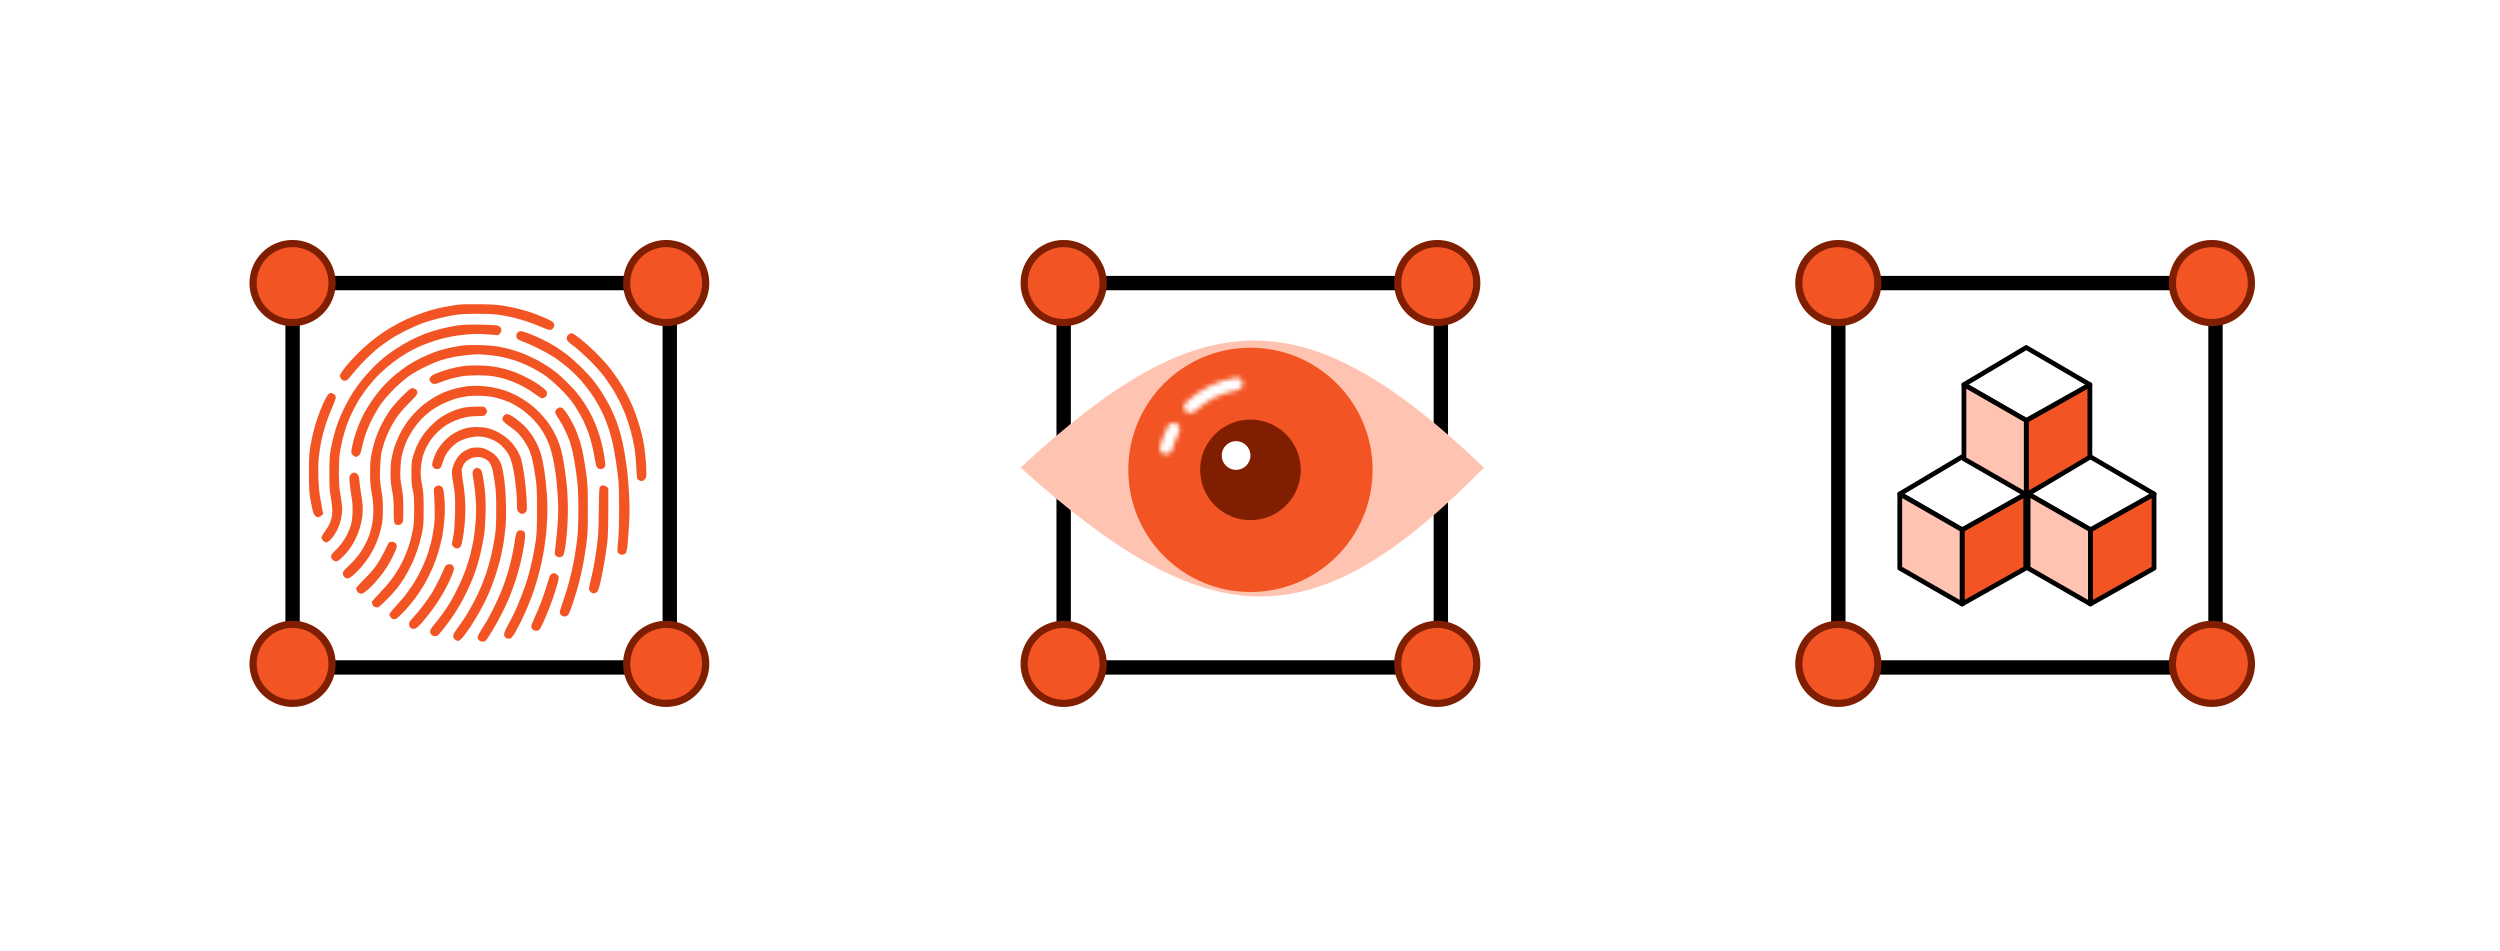 <svg width="526" height="200" viewBox="0 0 526 200" fill="none" xmlns="http://www.w3.org/2000/svg">
<rect width="526" height="200" fill="white"/>
<path fill-rule="evenodd" clip-rule="evenodd" d="M100.92 64.008C103.633 64.051 104.804 64.123 106.133 64.366C107.075 64.523 108.489 64.823 109.275 65.023C110.06 65.224 111.288 65.595 111.988 65.838C112.688 66.081 113.945 66.567 114.773 66.939C115.844 67.411 116.33 67.711 116.487 67.983C116.644 68.283 116.673 68.454 116.558 68.769C116.473 68.983 116.23 69.255 116.016 69.341C115.673 69.512 115.459 69.455 113.816 68.755C112.802 68.34 111.345 67.782 110.56 67.54C109.774 67.282 108.618 66.953 107.989 66.81C107.361 66.653 106.147 66.424 105.276 66.281C104.119 66.096 102.862 66.024 100.491 66.024C98.077 66.024 96.863 66.096 95.635 66.281C94.735 66.424 93.164 66.753 92.136 67.025C91.108 67.282 89.637 67.725 88.851 68.011C88.066 68.297 86.523 68.983 85.423 69.526C84.324 70.07 82.781 70.942 81.996 71.471C81.21 72 80.111 72.786 79.568 73.229C79.025 73.658 77.897 74.659 77.083 75.459C76.269 76.245 75.097 77.532 74.469 78.318C73.841 79.105 73.227 79.834 73.084 79.934C72.955 80.034 72.684 80.105 72.455 80.105C72.198 80.105 71.974 79.972 71.784 79.705C71.613 79.49 71.484 79.219 71.484 79.105C71.484 78.99 71.656 78.633 71.87 78.318C72.07 78.004 72.584 77.332 72.998 76.817C73.412 76.303 74.426 75.216 75.24 74.401C76.04 73.587 77.354 72.4 78.14 71.771C78.925 71.142 80.182 70.213 80.925 69.727C81.667 69.241 83.024 68.454 83.924 67.968C84.824 67.497 86.309 66.81 87.209 66.453C88.109 66.096 89.594 65.581 90.494 65.309C91.393 65.052 92.722 64.723 93.421 64.595C94.121 64.466 95.321 64.266 96.064 64.151C97.006 64.023 98.492 63.98 100.92 64.008ZM101.062 68.297C102.89 68.326 104.476 68.426 104.747 68.512C104.99 68.597 105.261 68.797 105.347 68.955C105.433 69.112 105.49 69.384 105.49 69.555C105.49 69.741 105.347 70.027 104.847 70.527L102.633 70.356C100.92 70.227 99.948 70.227 98.349 70.356C97.206 70.456 95.507 70.684 94.564 70.885C93.621 71.07 92.179 71.456 91.35 71.728C90.522 72 89.308 72.457 88.637 72.743C87.966 73.029 86.937 73.529 86.352 73.844C85.766 74.173 84.738 74.802 84.067 75.245C83.395 75.688 82.267 76.546 81.567 77.132C80.853 77.732 79.782 78.733 79.168 79.376C78.568 80.005 77.583 81.192 76.983 81.992C76.383 82.807 75.654 83.879 75.355 84.394C75.055 84.909 74.526 85.909 74.169 86.61C73.826 87.31 73.298 88.511 73.027 89.254C72.741 89.998 72.327 91.384 72.098 92.328C71.87 93.271 71.584 94.658 71.484 95.401C71.37 96.202 71.298 97.889 71.298 99.476C71.313 100.962 71.384 102.606 71.47 103.121C71.555 103.636 71.727 104.736 71.855 105.58C72.013 106.752 72.041 107.381 71.927 108.153C71.855 108.725 71.684 109.554 71.555 109.983C71.427 110.412 71.099 111.212 70.813 111.77C70.513 112.327 69.999 113.071 69.642 113.442C69.256 113.857 68.871 114.129 68.671 114.129C68.499 114.129 68.199 113.971 67.999 113.771C67.799 113.571 67.642 113.271 67.642 113.085C67.642 112.913 67.928 112.384 68.285 111.913C68.642 111.441 69.07 110.769 69.242 110.412C69.413 110.054 69.642 109.44 69.742 109.054C69.842 108.653 69.927 107.924 69.927 107.41C69.927 106.895 69.784 105.68 69.613 104.694C69.342 103.192 69.299 102.378 69.299 99.547C69.299 96.945 69.356 95.859 69.542 94.758C69.684 93.972 69.999 92.585 70.227 91.685C70.47 90.784 70.884 89.426 71.17 88.683C71.441 87.939 72.098 86.495 72.612 85.466C73.141 84.437 73.941 83.022 74.412 82.321C74.869 81.621 75.783 80.391 76.426 79.605C77.083 78.819 78.14 77.661 78.796 77.032C79.454 76.388 80.353 75.588 80.782 75.216C81.21 74.859 82.267 74.087 83.138 73.501C84.01 72.915 85.481 72.057 86.423 71.571C87.366 71.099 88.78 70.456 89.565 70.17C90.351 69.87 91.822 69.427 92.85 69.169C93.879 68.897 95.407 68.597 96.278 68.469C97.435 68.311 98.706 68.269 101.062 68.297ZM109.56 69.669C109.76 69.669 110.546 69.898 111.317 70.184C112.074 70.47 113.374 71.042 114.202 71.456C115.03 71.857 116.216 72.514 116.844 72.9C117.473 73.286 118.529 74.03 119.201 74.53C119.872 75.03 121.172 76.188 122.114 77.103C123.043 78.004 124.185 79.233 124.671 79.819C125.142 80.405 125.985 81.563 126.527 82.392C127.07 83.222 127.884 84.637 128.341 85.537C128.798 86.438 129.384 87.796 129.669 88.54C129.941 89.283 130.369 90.598 130.598 91.47C130.841 92.342 131.198 94.001 131.398 95.187C131.598 96.359 131.855 98.16 131.983 99.19C132.097 100.205 132.269 102.392 132.354 104.05C132.483 106.28 132.483 107.853 132.369 110.126C132.269 111.813 132.126 113.871 132.026 114.7C131.897 115.787 131.783 116.273 131.598 116.444C131.455 116.587 131.126 116.702 130.883 116.702C130.583 116.716 130.312 116.602 130.126 116.402C129.841 116.116 129.841 116.058 130.055 113.8C130.198 112.313 130.269 109.868 130.269 106.981C130.269 104.265 130.198 101.792 130.084 100.762C129.984 99.819 129.769 98.175 129.598 97.117C129.441 96.059 129.155 94.444 128.97 93.543C128.784 92.642 128.398 91.198 128.113 90.326C127.827 89.454 127.356 88.211 127.056 87.539C126.77 86.867 126.199 85.738 125.799 85.037C125.399 84.337 124.699 83.222 124.242 82.578C123.785 81.935 122.9 80.82 122.271 80.091C121.643 79.362 120.443 78.175 119.615 77.475C118.786 76.76 117.53 75.788 116.83 75.316C116.13 74.844 114.659 74.001 113.559 73.458C112.459 72.9 110.96 72.214 110.217 71.957C109.46 71.671 108.832 71.342 108.76 71.199C108.689 71.07 108.632 70.799 108.632 70.599C108.632 70.399 108.76 70.113 108.918 69.955C109.075 69.798 109.36 69.669 109.56 69.669ZM120.243 70.113C120.3 70.098 120.486 70.17 120.672 70.256C120.843 70.356 121.529 70.842 122.2 71.371C122.871 71.885 124.214 73.072 125.185 74.03C126.156 74.973 127.441 76.36 128.041 77.103C128.641 77.847 129.555 79.105 130.084 79.891C130.598 80.677 131.383 81.992 131.812 82.821C132.255 83.65 132.826 84.837 133.097 85.466C133.369 86.095 133.854 87.41 134.168 88.397C134.497 89.383 134.882 90.727 135.04 91.399C135.211 92.071 135.439 93.228 135.554 93.972C135.668 94.715 135.839 96.388 135.925 97.689C136.025 99.347 136.025 100.162 135.925 100.433C135.839 100.662 135.625 100.934 135.454 101.048C135.225 101.205 134.997 101.234 134.711 101.163C134.483 101.091 134.211 100.919 134.111 100.762C134.011 100.591 133.911 99.59 133.868 98.189C133.811 96.888 133.654 95.13 133.468 94.115C133.311 93.128 132.94 91.527 132.669 90.541C132.397 89.555 131.912 88.053 131.569 87.181C131.226 86.309 130.669 85.066 130.341 84.394C129.998 83.722 129.37 82.593 128.927 81.892C128.498 81.192 127.656 79.962 127.07 79.176C126.499 78.39 125.142 76.874 124.071 75.817C123 74.759 121.5 73.415 120.743 72.843C119.729 72.1 119.315 71.7 119.258 71.413C119.201 71.199 119.243 70.885 119.358 70.699C119.458 70.527 119.672 70.313 119.829 70.241C120 70.17 120.172 70.113 120.243 70.113ZM100.92 72.6C102.219 72.629 103.862 72.757 104.561 72.872C105.276 72.986 106.49 73.258 107.275 73.458C108.061 73.672 109.417 74.13 110.274 74.473C111.146 74.83 112.388 75.416 113.059 75.774C113.731 76.131 114.759 76.746 115.344 77.146C115.93 77.546 116.744 78.118 117.13 78.433C117.53 78.747 118.444 79.591 119.172 80.305C119.915 81.02 120.886 82.064 121.329 82.607C121.786 83.15 122.543 84.194 123 84.894C123.471 85.595 124.199 86.881 124.614 87.753C125.042 88.625 125.67 90.198 126.013 91.256C126.399 92.414 126.813 94.1 127.056 95.473C127.27 96.731 127.413 97.86 127.37 97.975C127.327 98.089 127.199 98.303 127.07 98.446C126.942 98.589 126.656 98.689 126.413 98.689C126.185 98.689 125.913 98.632 125.828 98.575C125.742 98.518 125.599 98.346 125.528 98.189C125.442 98.032 125.328 97.617 125.285 97.26C125.228 96.903 125.028 95.816 124.828 94.83C124.628 93.843 124.242 92.371 123.971 91.542C123.7 90.713 123.143 89.369 122.757 88.54C122.357 87.71 121.543 86.295 120.943 85.395C120.143 84.179 119.372 83.264 118.001 81.892C116.958 80.849 115.53 79.605 114.773 79.062C114.031 78.533 112.574 77.689 111.56 77.189C110.546 76.674 109.06 76.06 108.275 75.817C107.489 75.573 106.275 75.245 105.561 75.088C104.861 74.945 103.433 74.744 102.419 74.659C100.991 74.516 100.134 74.516 98.706 74.659C97.692 74.744 96.206 74.959 95.421 75.116C94.635 75.273 93.379 75.602 92.636 75.831C91.893 76.074 90.379 76.717 89.28 77.26C88.18 77.804 86.666 78.676 85.923 79.205C85.181 79.748 83.795 80.949 82.853 81.892C81.91 82.836 80.71 84.222 80.168 84.966C79.639 85.709 78.768 87.224 78.211 88.325C77.668 89.426 76.997 91.07 76.726 91.971C76.454 92.871 76.14 94.029 76.054 94.544C75.94 95.144 75.754 95.587 75.555 95.787C75.369 95.973 75.112 96.116 74.969 96.116C74.826 96.13 74.54 96.002 74.326 95.83C73.998 95.602 73.926 95.43 73.926 94.973C73.926 94.658 74.126 93.643 74.369 92.714C74.598 91.799 75.097 90.341 75.44 89.469C75.797 88.597 76.354 87.41 76.668 86.824C76.997 86.238 77.683 85.109 78.225 84.322C78.754 83.536 79.725 82.278 80.382 81.535C81.053 80.791 82.224 79.633 83.01 78.99C83.781 78.333 85.009 77.403 85.709 76.932C86.423 76.46 87.766 75.702 88.708 75.245C89.651 74.787 91.108 74.173 91.965 73.901C92.807 73.615 94.15 73.258 94.964 73.1C95.764 72.943 96.906 72.743 97.492 72.671C98.077 72.6 99.62 72.572 100.92 72.6ZM101.062 76.903C102.305 76.932 103.705 77.075 104.561 77.246C105.347 77.403 106.532 77.704 107.204 77.904C107.875 78.104 109.132 78.604 109.989 79.019C110.86 79.433 112.045 80.077 112.631 80.448C113.216 80.834 113.988 81.377 114.33 81.663C114.673 81.949 115.002 82.307 115.059 82.464C115.116 82.621 115.102 82.907 115.045 83.107C114.973 83.307 114.759 83.55 114.559 83.65C114.359 83.736 114.116 83.822 114.031 83.822C113.931 83.822 113.331 83.45 112.702 82.993C112.074 82.521 111.046 81.864 110.417 81.506C109.789 81.163 108.789 80.677 108.203 80.434C107.618 80.191 106.69 79.862 106.133 79.691C105.59 79.533 104.561 79.305 103.847 79.176C103.09 79.047 101.719 78.962 100.491 78.962C99.277 78.962 97.892 79.047 97.135 79.176C96.435 79.305 95.407 79.519 94.85 79.676C94.307 79.834 93.364 80.148 92.779 80.391C92.193 80.634 91.522 80.82 91.293 80.791C91.036 80.763 90.765 80.591 90.579 80.348C90.337 80.034 90.308 79.891 90.422 79.576C90.508 79.362 90.822 79.033 91.136 78.862C91.451 78.676 92.379 78.318 93.207 78.047C94.036 77.775 95.192 77.46 95.778 77.332C96.364 77.203 97.335 77.032 97.92 76.96C98.506 76.889 99.92 76.86 101.062 76.903ZM100.92 81.192C101.662 81.235 102.862 81.363 103.562 81.478C104.276 81.606 105.433 81.892 106.133 82.135C106.847 82.364 108.032 82.879 108.775 83.264C109.517 83.65 110.674 84.38 111.345 84.88C112.017 85.38 113.016 86.267 113.559 86.838C114.116 87.424 114.845 88.282 115.202 88.754C115.544 89.226 116.087 90.069 116.401 90.612C116.701 91.156 117.144 92.071 117.373 92.614C117.601 93.157 117.944 94.201 118.129 94.901C118.315 95.602 118.644 97.317 118.829 98.689C119.029 100.062 119.258 102.063 119.343 103.121C119.415 104.179 119.486 106.023 119.486 107.195C119.486 108.382 119.415 110.212 119.343 111.269C119.272 112.327 119.101 113.943 118.972 114.843C118.829 115.887 118.658 116.616 118.501 116.845C118.344 117.059 118.072 117.216 117.83 117.245C117.572 117.274 117.273 117.188 117.058 117.016C116.787 116.802 116.701 116.602 116.73 116.244C116.744 115.987 116.858 115.001 116.973 114.057C117.101 113.114 117.273 111.212 117.358 109.84C117.473 108.053 117.473 106.566 117.358 104.622C117.273 103.135 117.101 101.134 116.987 100.19C116.858 99.247 116.601 97.674 116.401 96.688C116.187 95.702 115.844 94.386 115.616 93.757C115.387 93.128 114.945 92.156 114.659 91.613C114.359 91.07 113.831 90.226 113.488 89.755C113.145 89.283 112.388 88.411 111.788 87.825C111.188 87.224 110.089 86.338 109.346 85.852C108.603 85.366 107.546 84.766 106.989 84.537C106.447 84.308 105.376 83.951 104.633 83.751C103.605 83.465 102.805 83.35 101.348 83.293C100.134 83.236 98.977 83.279 98.206 83.393C97.535 83.479 96.449 83.722 95.778 83.908C95.107 84.108 93.921 84.58 93.136 84.951C92.35 85.337 91.193 86.024 90.565 86.495C89.937 86.967 89.008 87.796 88.508 88.339C88.008 88.883 87.237 89.869 86.794 90.541C86.352 91.213 85.752 92.299 85.481 92.971C85.195 93.643 84.824 94.73 84.652 95.401C84.424 96.245 84.309 97.231 84.252 98.618C84.181 100.348 84.21 100.877 84.509 102.478C84.795 104.022 84.852 104.808 84.852 107.081C84.852 109.726 84.838 109.84 84.538 110.14C84.367 110.326 84.038 110.469 83.795 110.469C83.552 110.483 83.253 110.369 83.11 110.226C82.881 109.997 82.853 109.668 82.838 107.438C82.838 105.38 82.767 104.579 82.496 103.192C82.239 101.906 82.167 101.005 82.167 99.547C82.167 98.361 82.253 97.145 82.396 96.402C82.524 95.73 82.796 94.672 82.996 94.043C83.21 93.414 83.624 92.356 83.938 91.685C84.252 91.013 84.881 89.926 85.323 89.269C85.766 88.597 86.566 87.61 87.08 87.053C87.594 86.495 88.466 85.666 89.008 85.223C89.551 84.78 90.536 84.079 91.208 83.679C91.879 83.279 92.907 82.75 93.493 82.507C94.078 82.264 95.178 81.921 95.921 81.721C96.663 81.535 97.792 81.32 98.42 81.249C99.049 81.192 100.177 81.163 100.92 81.192ZM86.723 81.678C86.952 81.663 87.294 81.778 87.48 81.921C87.694 82.092 87.823 82.321 87.823 82.607C87.837 82.964 87.552 83.307 86.052 84.823C84.895 85.981 83.952 87.081 83.367 87.968C82.867 88.711 82.181 89.912 81.853 90.612C81.51 91.313 81.067 92.414 80.867 93.043C80.668 93.672 80.396 94.644 80.268 95.187C80.139 95.759 80.01 97.217 79.968 98.618C79.896 100.748 79.925 101.277 80.225 102.978C80.482 104.45 80.567 105.423 80.567 107.124C80.553 108.696 80.482 109.697 80.31 110.555C80.168 111.227 79.853 112.327 79.625 113.028C79.396 113.714 78.982 114.743 78.697 115.301C78.411 115.873 77.897 116.759 77.554 117.274C77.225 117.788 76.54 118.689 76.04 119.275C75.54 119.861 74.755 120.647 74.312 121.019C73.869 121.405 73.355 121.705 73.184 121.705C72.998 121.705 72.727 121.619 72.57 121.519C72.412 121.405 72.241 121.148 72.184 120.948C72.112 120.733 72.141 120.433 72.213 120.276C72.298 120.118 72.655 119.718 73.027 119.375C73.384 119.046 73.955 118.489 74.298 118.131C74.626 117.774 75.169 117.131 75.497 116.702C75.826 116.273 76.369 115.401 76.711 114.772C77.054 114.143 77.483 113.185 77.683 112.628C77.882 112.07 78.154 111.041 78.297 110.34C78.454 109.554 78.554 108.382 78.554 107.338C78.554 106.123 78.454 105.079 78.211 103.764C77.94 102.263 77.868 101.434 77.868 99.476C77.868 97.56 77.94 96.717 78.182 95.473C78.354 94.601 78.697 93.286 78.925 92.542C79.168 91.799 79.696 90.512 80.082 89.683C80.482 88.854 81.225 87.539 81.753 86.753C82.381 85.809 83.31 84.708 84.509 83.493C85.98 82.021 86.395 81.678 86.723 81.678ZM69.613 82.678C69.699 82.678 69.927 82.75 70.113 82.836C70.284 82.936 70.47 83.079 70.527 83.165C70.584 83.25 70.641 83.479 70.641 83.679C70.641 83.879 70.313 84.78 69.913 85.68C69.499 86.581 68.899 88.182 68.556 89.212C68.213 90.255 67.771 91.899 67.585 92.857C67.385 93.829 67.157 95.416 67.057 96.402C66.957 97.531 66.928 99.09 66.985 100.619C67.028 101.963 67.185 103.721 67.342 104.551C67.499 105.38 67.699 106.523 67.999 108.153L67.614 108.496C67.385 108.682 67.085 108.839 66.928 108.839C66.771 108.839 66.485 108.696 66.3 108.51C66.071 108.301 65.881 107.862 65.728 107.195C65.6 106.638 65.4 105.58 65.257 104.836C65.071 103.779 65.014 102.621 65 99.619C65 96.516 65.057 95.444 65.257 94.186C65.4 93.314 65.671 91.971 65.857 91.184C66.043 90.398 66.4 89.14 66.642 88.397C66.9 87.653 67.328 86.495 67.599 85.823C67.871 85.151 68.299 84.237 68.528 83.793C68.77 83.35 69.07 82.921 69.199 82.836C69.328 82.75 69.513 82.678 69.613 82.678ZM100.248 85.552C101.919 85.537 101.919 85.537 102.205 85.924C102.376 86.152 102.505 86.424 102.505 86.538C102.505 86.653 102.376 86.924 102.205 87.139C101.934 87.525 101.876 87.539 100.562 87.539C99.82 87.539 98.706 87.639 98.106 87.768C97.492 87.882 96.506 88.182 95.921 88.425C95.335 88.654 94.464 89.083 93.993 89.369C93.521 89.655 92.693 90.312 92.15 90.827C91.608 91.341 90.936 92.114 90.636 92.542C90.351 92.971 89.908 93.729 89.651 94.215C89.408 94.715 89.08 95.587 88.908 96.145C88.751 96.745 88.58 97.846 88.537 98.689C88.466 99.919 88.523 100.519 88.794 101.977C89.094 103.536 89.137 104.193 89.137 107.124C89.137 110.097 89.094 110.669 88.794 112.127C88.608 113.028 88.208 114.543 87.894 115.487C87.594 116.43 87.009 117.903 86.58 118.775C86.166 119.647 85.495 120.89 85.081 121.562C84.652 122.234 84.024 123.163 83.667 123.635C83.295 124.107 82.296 125.222 81.424 126.108C80.567 126.98 79.711 127.738 79.539 127.781C79.353 127.824 79.054 127.795 78.854 127.709C78.654 127.624 78.425 127.395 78.354 127.166C78.268 126.952 78.24 126.68 78.268 126.566C78.311 126.451 79.011 125.679 79.825 124.85C80.639 124.021 81.753 122.734 82.31 121.991C82.867 121.248 83.61 120.118 83.967 119.489C84.338 118.86 84.895 117.731 85.209 116.988C85.538 116.244 85.98 115.015 86.195 114.271C86.423 113.528 86.723 112.27 86.866 111.484C87.08 110.383 87.137 109.397 87.137 107.195C87.137 104.865 87.08 104.107 86.852 103.121C86.623 102.177 86.566 101.391 86.566 99.547C86.566 97.503 86.609 97.031 86.894 96.045C87.08 95.416 87.423 94.444 87.666 93.9C87.909 93.357 88.394 92.442 88.751 91.899C89.094 91.356 89.879 90.398 90.479 89.769C91.079 89.154 91.95 88.382 92.422 88.039C92.893 87.71 93.693 87.224 94.207 86.967C94.721 86.71 95.492 86.381 95.921 86.224C96.349 86.066 97.121 85.866 97.635 85.752C98.149 85.652 99.32 85.552 100.248 85.552ZM117.772 85.695C117.815 85.695 118.001 85.723 118.201 85.781C118.444 85.852 118.844 86.338 119.529 87.396C120.058 88.225 120.772 89.569 121.129 90.398C121.472 91.227 121.929 92.485 122.128 93.186C122.343 93.886 122.657 95.344 122.843 96.402C123.028 97.46 123.3 99.261 123.442 100.405C123.642 102.035 123.7 103.493 123.685 107.267C123.685 111.37 123.642 112.399 123.371 114.457C123.2 115.773 122.885 117.702 122.685 118.732C122.486 119.775 122.1 121.534 121.814 122.634C121.529 123.735 120.957 125.665 120.529 126.923C120.015 128.467 119.658 129.296 119.443 129.468C119.272 129.611 118.958 129.725 118.744 129.711C118.515 129.711 118.201 129.568 118.044 129.382C117.815 129.153 117.758 128.953 117.801 128.638C117.844 128.41 118.201 127.28 118.601 126.137C119.001 124.993 119.586 123.063 119.886 121.848C120.2 120.633 120.629 118.703 120.829 117.559C121.029 116.416 121.314 114.557 121.443 113.414C121.6 111.999 121.686 110.112 121.686 107.481C121.7 105.251 121.614 102.864 121.514 101.834C121.414 100.848 121.2 99.247 121.057 98.26C120.9 97.274 120.657 95.888 120.5 95.187C120.358 94.487 120.086 93.486 119.915 92.971C119.743 92.457 119.301 91.399 118.929 90.612C118.558 89.826 118.001 88.797 117.672 88.325C117.358 87.853 117.015 87.31 116.93 87.11C116.787 86.853 116.787 86.653 116.901 86.395C116.987 86.195 117.201 85.966 117.373 85.866C117.558 85.781 117.73 85.695 117.772 85.695ZM106.675 87.11C106.804 87.11 107.161 87.224 107.461 87.382C107.746 87.525 108.475 88.025 109.06 88.497C109.646 88.968 110.417 89.655 110.76 90.055C111.103 90.441 111.617 91.113 111.917 91.542C112.202 91.971 112.688 92.8 112.974 93.371C113.259 93.929 113.645 94.958 113.859 95.644C114.059 96.345 114.373 97.932 114.559 99.19C114.745 100.448 114.973 102.606 115.059 103.979C115.173 105.437 115.202 107.381 115.145 108.625C115.102 109.797 114.987 111.47 114.902 112.342C114.816 113.214 114.588 114.843 114.402 115.987C114.216 117.131 113.831 118.96 113.545 120.061C113.274 121.162 112.759 122.906 112.431 123.921C112.088 124.936 111.474 126.58 111.06 127.566C110.646 128.553 109.989 129.997 109.603 130.783C109.203 131.569 108.632 132.641 108.332 133.17C108.018 133.713 107.632 134.214 107.461 134.3C107.275 134.385 106.989 134.414 106.818 134.371C106.632 134.328 106.39 134.185 106.275 134.071C106.161 133.956 106.061 133.656 106.061 133.427C106.061 133.17 106.39 132.398 106.875 131.526C107.318 130.726 107.975 129.425 108.346 128.638C108.718 127.852 109.375 126.28 109.817 125.136C110.246 123.992 110.846 122.263 111.131 121.276C111.403 120.29 111.831 118.589 112.06 117.488C112.288 116.387 112.588 114.686 112.731 113.7C112.931 112.27 112.988 110.969 112.988 107.267C112.988 103.164 112.945 102.363 112.659 100.405C112.474 99.19 112.202 97.603 112.045 96.903C111.888 96.202 111.588 95.23 111.388 94.758C111.174 94.286 110.746 93.486 110.417 92.971C110.089 92.457 109.532 91.713 109.175 91.327C108.818 90.927 107.946 90.212 107.232 89.712C106.475 89.197 105.861 88.668 105.775 88.468C105.675 88.225 105.675 88.011 105.79 87.768C105.89 87.582 106.061 87.353 106.19 87.267C106.318 87.181 106.532 87.11 106.675 87.11ZM100.277 89.841C100.991 89.841 101.976 89.926 102.491 90.055C103.005 90.169 103.876 90.484 104.419 90.741C104.976 90.998 105.833 91.527 106.332 91.913C106.847 92.299 107.532 92.971 107.889 93.4C108.232 93.829 108.703 94.501 108.918 94.901C109.146 95.287 109.46 96.03 109.632 96.545C109.789 97.06 110.089 98.532 110.274 99.833C110.474 101.134 110.703 103.278 110.774 104.622C110.888 106.323 110.888 107.167 110.788 107.438C110.703 107.667 110.503 107.896 110.346 107.981C110.189 108.067 109.932 108.124 109.774 108.124C109.617 108.124 109.332 107.967 109.132 107.767C108.803 107.438 108.775 107.295 108.775 106.152C108.775 105.465 108.703 104.207 108.632 103.335C108.56 102.463 108.389 101.091 108.261 100.262C108.146 99.433 107.918 98.246 107.746 97.617C107.589 96.988 107.261 96.102 107.018 95.63C106.761 95.173 106.175 94.401 105.704 93.943C105.133 93.371 104.504 92.928 103.847 92.614C103.29 92.356 102.505 92.071 102.105 91.985C101.691 91.899 100.977 91.828 100.534 91.828C100.077 91.828 99.191 91.956 98.563 92.114C97.935 92.285 97.049 92.614 96.578 92.871C96.121 93.128 95.378 93.715 94.921 94.186C94.478 94.658 93.95 95.373 93.75 95.759C93.55 96.159 93.264 96.86 93.136 97.331C92.993 97.803 92.779 98.303 92.65 98.446C92.522 98.589 92.222 98.704 91.965 98.689C91.693 98.689 91.379 98.575 91.208 98.403C91.051 98.246 90.922 97.946 90.922 97.732C90.922 97.503 91.093 96.874 91.279 96.331C91.479 95.787 91.85 94.987 92.108 94.572C92.35 94.143 92.893 93.443 93.279 93.014C93.678 92.571 94.378 91.942 94.85 91.599C95.321 91.27 96.092 90.813 96.564 90.612C97.035 90.398 97.778 90.141 98.206 90.041C98.634 89.941 99.577 89.841 100.277 89.841ZM100.562 94.158C101.305 94.186 101.805 94.315 102.491 94.629C103.005 94.873 103.705 95.316 104.047 95.63C104.39 95.93 104.819 96.445 105.004 96.76C105.19 97.074 105.433 97.617 105.561 97.975C105.675 98.332 105.918 99.59 106.075 100.762C106.261 102.106 106.404 104.065 106.447 105.98C106.504 107.853 106.461 109.783 106.361 110.912C106.261 111.927 106.061 113.514 105.918 114.414C105.761 115.315 105.447 116.83 105.218 117.774C104.99 118.717 104.519 120.29 104.19 121.276C103.862 122.263 103.276 123.807 102.89 124.707C102.505 125.608 101.734 127.195 101.177 128.21C100.634 129.225 99.634 130.869 98.992 131.855C98.335 132.841 97.549 133.914 97.249 134.242C96.949 134.571 96.578 134.857 96.421 134.857C96.264 134.857 95.964 134.743 95.749 134.571C95.45 134.357 95.35 134.171 95.35 133.828C95.364 133.47 95.592 133.042 96.264 132.141C96.778 131.469 97.563 130.311 98.034 129.568C98.492 128.824 99.234 127.538 99.677 126.709C100.105 125.879 100.762 124.507 101.134 123.635C101.505 122.763 102.019 121.419 102.291 120.633C102.562 119.847 103.005 118.303 103.276 117.202C103.547 116.101 103.905 114.271 104.076 113.128C104.347 111.398 104.404 110.44 104.404 107.338C104.404 104.236 104.362 103.264 104.09 101.477C103.919 100.305 103.676 98.975 103.547 98.546C103.419 98.118 103.162 97.546 102.976 97.303C102.79 97.045 102.376 96.702 102.062 96.545C101.748 96.388 101.248 96.216 100.962 96.173C100.662 96.116 100.105 96.159 99.706 96.245C99.32 96.331 98.72 96.588 98.392 96.831C98.049 97.06 97.663 97.503 97.506 97.803C97.363 98.089 97.206 98.504 97.149 98.732C97.106 98.947 97.192 99.904 97.349 100.877C97.506 101.834 97.692 103.321 97.778 104.193C97.849 105.065 97.92 106.395 97.92 107.167C97.92 107.924 97.849 109.34 97.763 110.312C97.677 111.269 97.492 112.699 97.335 113.485C97.135 114.6 96.992 114.972 96.749 115.172C96.564 115.315 96.278 115.429 96.106 115.415C95.921 115.415 95.607 115.244 95.392 115.029C95.078 114.686 95.035 114.557 95.121 114.129C95.178 113.857 95.321 113.114 95.435 112.485C95.564 111.827 95.678 110.011 95.735 108.196C95.792 106.18 95.749 104.536 95.649 103.621C95.564 102.835 95.378 101.677 95.249 101.048C95.135 100.419 95.064 99.561 95.092 99.118C95.135 98.675 95.35 97.917 95.578 97.403C95.821 96.888 96.264 96.188 96.578 95.845C96.878 95.501 97.42 95.058 97.778 94.858C98.135 94.644 98.677 94.401 98.992 94.301C99.306 94.201 100.005 94.143 100.562 94.158ZM100.391 98.418C100.448 98.403 100.648 98.489 100.848 98.589C101.048 98.675 101.277 98.918 101.348 99.118C101.419 99.318 101.577 100.062 101.691 100.762C101.819 101.463 101.991 102.849 102.076 103.836C102.176 104.908 102.205 106.709 102.162 108.339C102.105 109.826 101.976 111.727 101.848 112.556C101.719 113.385 101.462 114.758 101.277 115.63C101.091 116.502 100.762 117.788 100.562 118.489C100.348 119.189 99.963 120.39 99.677 121.133C99.406 121.877 98.777 123.335 98.292 124.35C97.806 125.365 97.063 126.794 96.635 127.495C96.221 128.195 95.521 129.296 95.078 129.925C94.65 130.554 93.836 131.655 93.279 132.355C92.707 133.056 92.15 133.685 92.022 133.756C91.879 133.813 91.622 133.856 91.422 133.856C91.222 133.856 90.936 133.728 90.779 133.57C90.622 133.413 90.494 133.099 90.494 132.856C90.494 132.541 90.708 132.184 91.251 131.54C91.679 131.04 92.422 130.097 92.907 129.425C93.407 128.753 94.164 127.624 94.607 126.923C95.035 126.223 95.864 124.679 96.435 123.492C97.006 122.32 97.735 120.576 98.063 119.632C98.377 118.689 98.806 117.302 98.992 116.559C99.177 115.815 99.463 114.457 99.634 113.557C99.791 112.656 99.991 110.855 100.091 109.554C100.205 107.767 100.205 106.638 100.091 104.908C99.991 103.65 99.791 101.892 99.634 101.02C99.391 99.69 99.377 99.347 99.534 99.047C99.62 98.847 99.834 98.632 99.991 98.561C100.148 98.489 100.32 98.418 100.391 98.418ZM74.612 99.418C74.698 99.404 74.955 99.547 75.155 99.733C75.483 100.019 75.54 100.19 75.64 101.406C75.712 102.149 75.869 103.307 75.983 103.979C76.112 104.651 76.254 105.708 76.297 106.337C76.354 106.981 76.311 108.053 76.226 108.768C76.126 109.468 75.854 110.64 75.626 111.341C75.397 112.041 74.969 113.085 74.669 113.657C74.383 114.229 73.855 115.086 73.498 115.572C73.141 116.058 72.455 116.83 71.97 117.288C71.37 117.86 70.956 118.131 70.713 118.131C70.513 118.131 70.199 117.96 69.97 117.745C69.67 117.417 69.613 117.259 69.699 116.916C69.756 116.659 70.07 116.259 70.47 115.901C70.841 115.587 71.47 114.872 71.87 114.329C72.284 113.785 72.798 112.956 73.041 112.485C73.269 112.013 73.612 111.184 73.784 110.626C73.998 109.94 74.126 109.111 74.169 107.981C74.226 106.723 74.183 105.909 73.955 104.479C73.784 103.464 73.612 102.106 73.555 101.477C73.484 100.634 73.512 100.248 73.655 100.005C73.755 99.819 73.969 99.619 74.141 99.547C74.298 99.476 74.512 99.418 74.612 99.418ZM92.379 102.149C92.65 102.177 92.922 102.335 93.079 102.549C93.279 102.821 93.379 103.378 93.507 104.979C93.636 106.566 93.636 107.567 93.507 109.197C93.407 110.383 93.207 112.013 93.05 112.842C92.879 113.671 92.536 115.086 92.279 115.987C92.022 116.888 91.465 118.431 91.051 119.418C90.622 120.404 89.865 121.934 89.351 122.835C88.837 123.721 87.909 125.136 87.28 125.98C86.652 126.809 85.538 128.124 84.781 128.896C83.61 130.082 83.353 130.282 82.967 130.282C82.624 130.282 82.424 130.182 82.21 129.897C82.039 129.668 81.91 129.382 81.924 129.253C81.924 129.11 82.453 128.438 83.095 127.752C83.738 127.052 84.652 126.008 85.124 125.422C85.581 124.836 86.352 123.764 86.823 123.063C87.28 122.363 88.008 121.105 88.423 120.276C88.837 119.446 89.408 118.131 89.708 117.345C90.008 116.559 90.436 115.172 90.665 114.271C90.879 113.371 91.179 111.856 91.293 110.912C91.465 109.611 91.508 108.525 91.436 106.409C91.393 104.879 91.322 103.45 91.279 103.235C91.222 102.935 91.293 102.749 91.565 102.463C91.836 102.206 92.05 102.12 92.379 102.149ZM126.899 102.12C127.099 102.106 127.427 102.235 127.984 102.664V107.438C127.984 110.426 127.913 112.828 127.798 113.914C127.684 114.858 127.427 116.716 127.199 118.06C126.97 119.404 126.599 121.348 126.356 122.391C126.028 123.807 125.828 124.35 125.599 124.564C125.413 124.722 125.113 124.85 124.914 124.85C124.714 124.85 124.414 124.707 124.228 124.521C124.057 124.35 123.914 124.064 123.914 123.892C123.914 123.707 124.071 122.935 124.257 122.177C124.456 121.405 124.742 120.104 124.899 119.275C125.056 118.446 125.285 117.102 125.399 116.273C125.513 115.444 125.699 114.1 125.785 113.271C125.885 112.442 125.985 109.711 125.999 107.195C126.042 103.135 126.07 102.592 126.285 102.378C126.413 102.235 126.699 102.12 126.899 102.12ZM109.46 111.555C109.674 111.555 109.989 111.655 110.174 111.77C110.431 111.941 110.489 112.113 110.489 112.699C110.489 113.099 110.36 114.171 110.203 115.101C110.046 116.016 109.717 117.574 109.489 118.56C109.246 119.547 108.789 121.148 108.475 122.134C108.146 123.12 107.589 124.636 107.247 125.493C106.889 126.366 106.19 127.909 105.675 128.924C105.161 129.939 104.29 131.526 103.747 132.427C103.205 133.327 102.591 134.285 102.405 134.543C102.134 134.9 101.962 135 101.562 135C101.248 135 100.948 134.886 100.777 134.714C100.62 134.557 100.491 134.271 100.491 134.071C100.491 133.871 100.834 133.184 101.248 132.541C101.676 131.884 102.319 130.84 102.676 130.211C103.033 129.582 103.776 128.138 104.319 126.995C104.876 125.851 105.618 124.078 105.99 123.063C106.361 122.048 106.875 120.404 107.147 119.418C107.418 118.431 107.789 116.788 107.989 115.773C108.175 114.758 108.375 113.528 108.432 113.056C108.503 112.57 108.66 112.056 108.818 111.884C108.975 111.684 109.246 111.555 109.46 111.555ZM82.439 113.986C82.738 113.986 83.038 114.1 83.21 114.271C83.367 114.429 83.495 114.729 83.495 114.958C83.495 115.172 83.167 116.016 82.767 116.845C82.367 117.674 81.71 118.86 81.296 119.489C80.882 120.118 80.068 121.219 79.468 121.92C78.868 122.634 78.011 123.535 77.554 123.935C77.083 124.336 76.569 124.736 76.397 124.822C76.169 124.936 75.954 124.95 75.683 124.85C75.454 124.779 75.197 124.55 75.112 124.35C75.012 124.15 74.926 123.892 74.926 123.778C74.926 123.664 75.712 122.777 76.683 121.82C77.882 120.619 78.754 119.604 79.396 118.632C79.91 117.845 80.639 116.559 81.01 115.773C81.367 114.986 81.739 114.257 81.81 114.171C81.896 114.071 82.167 113.986 82.439 113.986ZM94.564 118.703C94.821 118.689 95.107 118.817 95.278 119.003C95.435 119.175 95.549 119.475 95.535 119.675C95.521 119.89 95.278 120.604 94.993 121.276C94.707 121.948 94.164 123.078 93.793 123.778C93.421 124.493 92.736 125.651 92.279 126.351C91.822 127.066 91.065 128.152 90.579 128.781C90.108 129.41 89.28 130.425 88.751 131.04C88.151 131.712 87.623 132.184 87.394 132.241C87.166 132.298 86.894 132.327 86.78 132.298C86.666 132.284 86.452 132.155 86.309 132.027C86.166 131.884 86.052 131.583 86.066 131.326C86.066 130.94 86.252 130.654 87.037 129.811C87.566 129.239 88.508 128.095 89.137 127.252C89.765 126.423 90.579 125.236 90.951 124.621C91.308 123.992 91.936 122.849 92.322 122.063C92.722 121.276 93.179 120.276 93.35 119.847C93.507 119.418 93.764 118.975 93.893 118.889C94.021 118.789 94.321 118.703 94.564 118.703ZM116.53 120.576C116.587 120.562 116.787 120.647 116.987 120.747C117.187 120.833 117.415 121.076 117.501 121.276C117.63 121.562 117.544 122.005 117.058 123.635C116.73 124.736 116.159 126.437 115.773 127.423C115.402 128.41 114.787 129.882 114.416 130.711C114.045 131.54 113.645 132.327 113.516 132.47C113.374 132.613 113.074 132.727 112.802 132.713C112.545 132.713 112.231 132.598 112.06 132.427C111.902 132.27 111.774 131.998 111.774 131.826C111.774 131.641 112.074 130.826 112.459 129.997C112.845 129.167 113.459 127.724 113.816 126.78C114.173 125.837 114.702 124.293 114.987 123.349C115.273 122.406 115.559 121.476 115.63 121.276C115.702 121.076 115.916 120.847 116.087 120.747C116.273 120.662 116.458 120.576 116.516 120.576H116.53Z" fill="#F35423"/>
<path d="M140.919 59.558H61.559V140.43H140.919V59.558Z" stroke="black" stroke-width="3.023"/>
<circle cx="140.164" cy="59.558" r="8.314" fill="#F35423" stroke="#7F1E00" stroke-width="1.512"/>
<circle cx="140.164" cy="139.674" r="8.314" fill="#F35423" stroke="#7F1E00" stroke-width="1.512"/>
<circle cx="61.558" cy="139.674" r="8.314" fill="#F35423" stroke="#7F1E00" stroke-width="1.512"/>
<circle cx="61.558" cy="59.558" r="8.314" fill="#F35423" stroke="#7F1E00" stroke-width="1.512"/>
<path d="M303.153 59.558H223.793V140.43H303.153V59.558Z" stroke="black" stroke-width="3.023"/>
<path d="M214.723 98.394C252.856 63.052 274.589 62.42 312.223 98.394C276.723 134.459 254.976 134.594 214.723 98.394Z" fill="#FFC3B1"/>
<circle cx="263.094" cy="98.86" r="25.698" fill="#F35423"/>
<mask id="path-10-inside-1_1813_4626" fill="white">
<path d="M261.457 80.623C261.39 79.886 260.738 79.337 260.006 79.453C256.038 80.085 252.357 81.918 249.462 84.706C248.929 85.22 248.974 86.072 249.523 86.569C250.072 87.066 250.916 87.019 251.455 86.511C253.889 84.217 256.949 82.692 260.247 82.131C260.977 82.007 261.523 81.361 261.457 80.623Z"/>
</mask>
<path d="M261.457 80.623C261.39 79.886 260.738 79.337 260.006 79.453C256.038 80.085 252.357 81.918 249.462 84.706C248.929 85.22 248.974 86.072 249.523 86.569C250.072 87.066 250.916 87.019 251.455 86.511C253.889 84.217 256.949 82.692 260.247 82.131C260.977 82.007 261.523 81.361 261.457 80.623Z" stroke="white" stroke-width="3.023" mask="url(#path-10-inside-1_1813_4626)"/>
<mask id="path-11-inside-2_1813_4626" fill="white">
<path d="M247.569 89.153C246.941 88.761 246.109 88.95 245.76 89.603C245.015 90.999 244.441 92.48 244.05 94.014C243.868 94.732 244.355 95.432 245.083 95.565C245.811 95.698 246.505 95.214 246.695 94.498C247.015 93.296 247.466 92.132 248.041 91.028C248.382 90.371 248.197 89.546 247.569 89.153Z"/>
</mask>
<path d="M247.569 89.153C246.941 88.761 246.109 88.95 245.76 89.603C245.015 90.999 244.441 92.48 244.05 94.014C243.868 94.732 244.355 95.432 245.083 95.565C245.811 95.698 246.505 95.214 246.695 94.498C247.015 93.296 247.466 92.132 248.041 91.028C248.382 90.371 248.197 89.546 247.569 89.153Z" stroke="white" stroke-width="3.023" mask="url(#path-11-inside-2_1813_4626)"/>
<circle cx="263.095" cy="98.86" r="10.581" fill="#7F1E00"/>
<circle cx="260.072" cy="95.837" r="3.023" fill="white"/>
<circle cx="302.398" cy="59.558" r="8.314" fill="#F35423" stroke="#7F1E00" stroke-width="1.512"/>
<circle cx="302.398" cy="139.674" r="8.314" fill="#F35423" stroke="#7F1E00" stroke-width="1.512"/>
<circle cx="223.793" cy="139.674" r="8.314" fill="#F35423" stroke="#7F1E00" stroke-width="1.512"/>
<circle cx="223.793" cy="59.558" r="8.314" fill="#F35423" stroke="#7F1E00" stroke-width="1.512"/>
<path d="M466.142 59.559H386.781V140.431H466.142V59.559Z" stroke="black" stroke-width="3.023"/>
<circle cx="465.386" cy="59.558" r="8.314" fill="#F35423" stroke="#7F1E00" stroke-width="1.512"/>
<circle cx="465.386" cy="139.674" r="8.314" fill="#F35423" stroke="#7F1E00" stroke-width="1.512"/>
<circle cx="386.781" cy="139.674" r="8.314" fill="#F35423" stroke="#7F1E00" stroke-width="1.512"/>
<circle cx="386.781" cy="59.558" r="8.314" fill="#F35423" stroke="#7F1E00" stroke-width="1.512"/>
<path d="M412.822 127.079V111.458L426.212 103.927V119.548L412.822 127.079Z" fill="#F35423" stroke="black" stroke-linejoin="round"/>
<path d="M426.211 103.927L412.821 111.458L399.711 103.927L412.821 96.116L426.211 103.927Z" fill="white" stroke="black" stroke-linejoin="round"/>
<path d="M399.711 103.927L412.821 111.458V127.079L399.711 119.548V103.927Z" fill="#FFC3B1" stroke="black" stroke-linejoin="round"/>
<path d="M426.322 104.079V88.458L439.712 80.927V96.548L426.322 104.079Z" fill="#F35423" stroke="black" stroke-linejoin="round"/>
<path d="M439.711 80.927L426.321 88.458L413.211 80.927L426.321 73.116L439.711 80.927Z" fill="white" stroke="black" stroke-linejoin="round"/>
<path d="M413.211 80.927L426.321 88.458V104.079L413.211 96.548V80.927Z" fill="#FFC3B1" stroke="black" stroke-linejoin="round"/>
<path d="M439.822 127.079V111.458L453.212 103.927V119.548L439.822 127.079Z" fill="#F35423" stroke="black" stroke-linejoin="round"/>
<path d="M453.211 103.927L439.821 111.458L426.711 103.927L439.821 96.116L453.211 103.927Z" fill="white" stroke="black" stroke-linejoin="round"/>
<path d="M426.711 103.927L439.821 111.458V127.079L426.711 119.548V103.927Z" fill="#FFC3B1" stroke="black" stroke-linejoin="round"/>
</svg>
